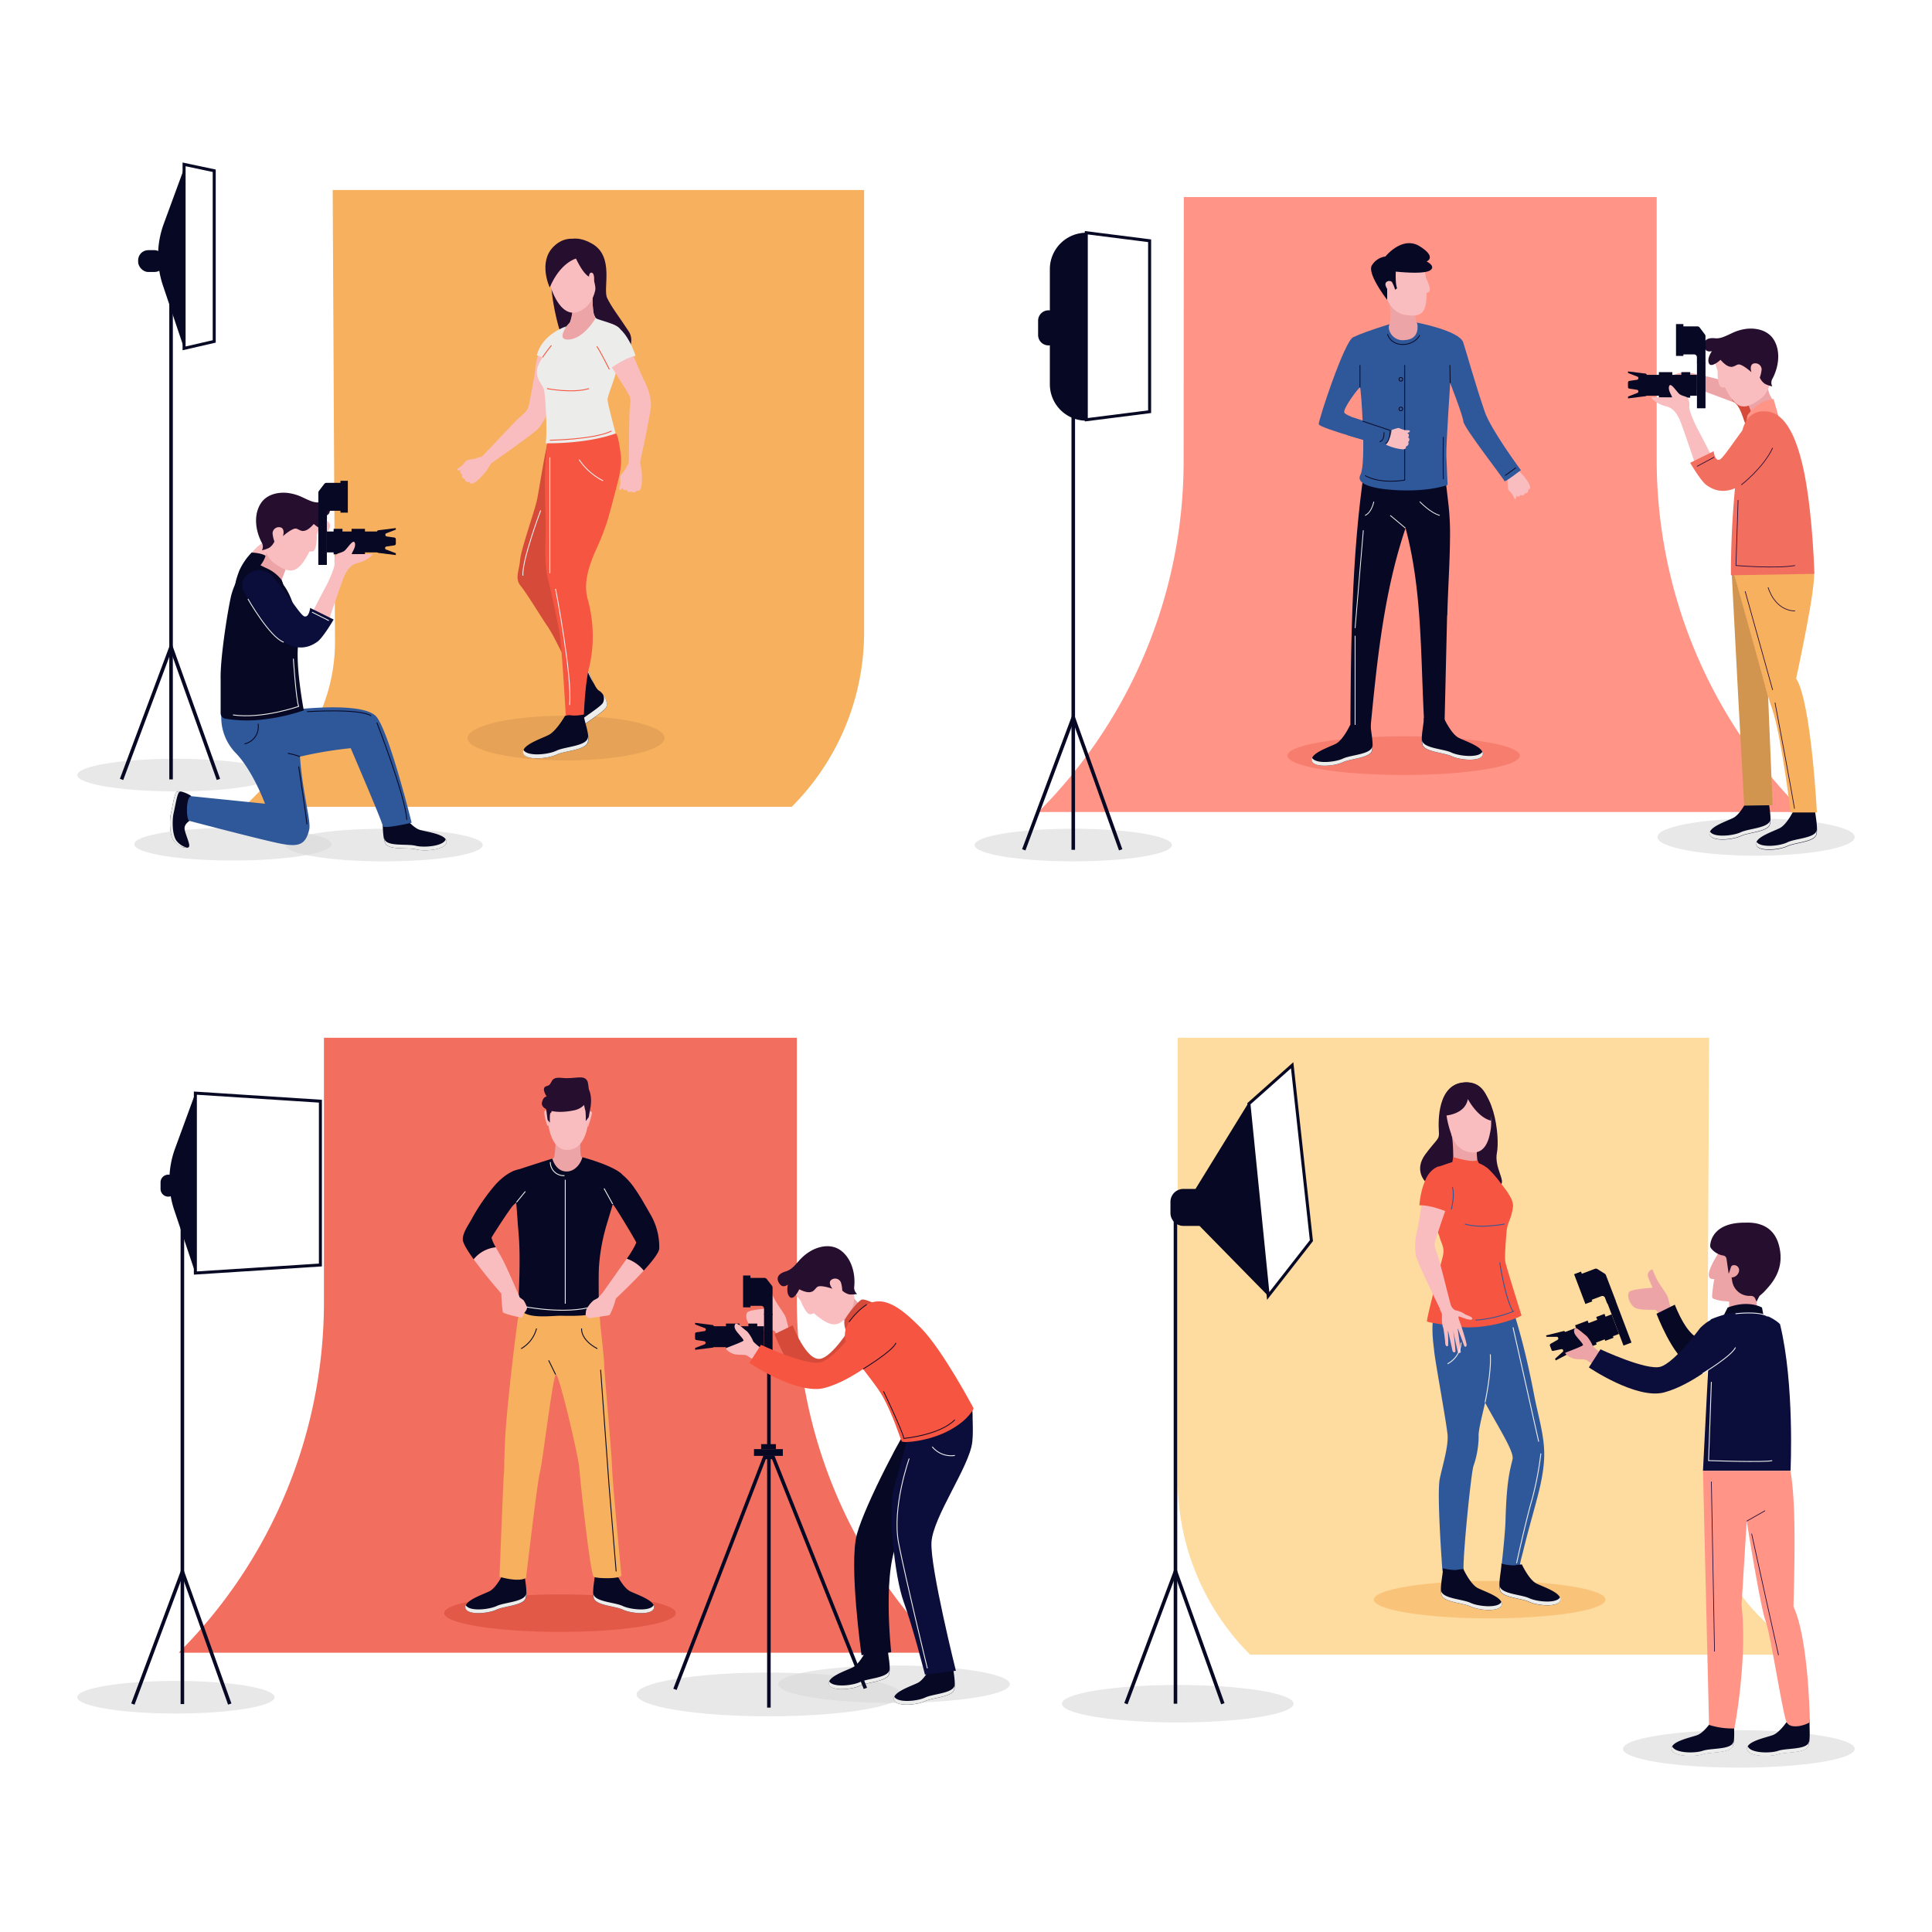 <svg xmlns="http://www.w3.org/2000/svg" viewBox="0 0 500 500"><defs><style>.a10ab36a-c37d-4d2e-a4df-def85736f8ad,.b94e2c86-4aa2-497a-89f7-39e9f68d5f39{fill:#fff;}.b0b2feef-1071-4b1c-a37f-6b66b7f2b0bc{fill:#d9d9d9;opacity:0.59;}.b2b10bb0-61d1-45a6-9ab6-45f33976a0f1,.f8970b52-3801-42ee-8cb7-6a8291ab820b{fill:#f7b05e;}.a031b544-cd55-442c-a90b-ac74a6cefad2{fill:#f9bdbf;}.b34e5df9-79d5-45c9-93bd-ed1d4df7fe67{fill:#070824;}.aec09d01-7726-44e4-af55-73fedb7fe685{fill:#eda4a6;}.b0707d7c-5173-4fc1-b293-5e32402c8b3a{fill:#260e2e;}.b607e912-391a-4c26-8140-fd666fe3aed6{fill:#ecedeb;}.f44db340-48dd-48cb-a92b-a5d3c25e9dce{fill:#2f589a;}.a29f8935-862c-4253-9888-f92d81868182,.a30c0f52-3baf-4907-aaea-3bad27b78947,.aeb718de-9e29-4036-9dbe-2c3dc8e1e531,.b173dbf8-df89-457c-8381-641ce2ccb925,.b7527aeb-b8ff-432b-b77f-e4f0ac1229af,.b958eeb8-dc6c-490d-a770-37670e32d072,.ea56f3dc-546e-473e-9bff-397cd2addf3d,.fc70d6cb-cd63-498b-a19f-e92350cb7933{fill:none;}.b173dbf8-df89-457c-8381-641ce2ccb925,.fc70d6cb-cd63-498b-a19f-e92350cb7933{stroke:#ecedeb;}.a10ab36a-c37d-4d2e-a4df-def85736f8ad,.a29f8935-862c-4253-9888-f92d81868182,.a30c0f52-3baf-4907-aaea-3bad27b78947,.aeb718de-9e29-4036-9dbe-2c3dc8e1e531,.b173dbf8-df89-457c-8381-641ce2ccb925,.b7527aeb-b8ff-432b-b77f-e4f0ac1229af,.b958eeb8-dc6c-490d-a770-37670e32d072,.ea56f3dc-546e-473e-9bff-397cd2addf3d,.fc70d6cb-cd63-498b-a19f-e92350cb7933{stroke-miterlimit:10;}.a29f8935-862c-4253-9888-f92d81868182,.a30c0f52-3baf-4907-aaea-3bad27b78947,.aeb718de-9e29-4036-9dbe-2c3dc8e1e531,.fc70d6cb-cd63-498b-a19f-e92350cb7933{stroke-width:0.23px;}.a10ab36a-c37d-4d2e-a4df-def85736f8ad,.aeb718de-9e29-4036-9dbe-2c3dc8e1e531,.b7527aeb-b8ff-432b-b77f-e4f0ac1229af,.b958eeb8-dc6c-490d-a770-37670e32d072{stroke:#070824;}.afe2e780-2b70-47d6-ad57-793292549aca{fill:#0b0d3b;}.b958eeb8-dc6c-490d-a770-37670e32d072{stroke-width:0.92px;}.a10ab36a-c37d-4d2e-a4df-def85736f8ad{stroke-width:0.78px;}.a842c3e3-bfff-4816-9925-b3f859f127fb{fill:#e6a357;}.f897fa92-4820-4739-a1c3-253cfca401d2,.fc6d2b31-f018-4a61-93c0-88c57c9258c1{fill:#d64a39;}.ada8d5ef-8b26-4cb8-aa3a-2692c4f993fe{fill:#f65541;}.a29f8935-862c-4253-9888-f92d81868182{stroke:#f65541;}.bd9d2f2b-8d47-4584-8ec4-5a07c76e3f28{fill:#ff9487;}.ed9180c2-5bad-4dcd-bbf6-5d0e74a5dbf1{fill:#d1954f;}.a51541b6-bf43-4f87-9d58-f7fe30d00ba7,.feffc652-7493-4ace-a785-c99023f18e26{fill:#f26e5e;}.ea56f3dc-546e-473e-9bff-397cd2addf3d{stroke:#240a37;stroke-width:0.18px;}.feffc652-7493-4ace-a785-c99023f18e26{opacity:0.6;}.b173dbf8-df89-457c-8381-641ce2ccb925,.b7527aeb-b8ff-432b-b77f-e4f0ac1229af{stroke-width:0.21px;}.f897fa92-4820-4739-a1c3-253cfca401d2{opacity:0.58;}.b94d8bd2-62ca-4d59-994d-cd5c100189e1{fill:#eea987;}.f42237e0-5ec8-4194-8b0b-68c199f8a440{fill:#fedb9e;}.f8970b52-3801-42ee-8cb7-6a8291ab820b{opacity:0.54;}.e0a5b884-c5f5-43cc-a146-83e1d6adebaf{fill:#eea886;}.f727dab6-69f3-4bbd-b3b1-5f3fa0e5bd18{fill:#2f4563;}.a30c0f52-3baf-4907-aaea-3bad27b78947{stroke:#2f589a;}</style></defs><g id="e82f9df2-c019-4a83-ab83-5416348ef6f4" data-name="BACKGROUND"><rect class="b94e2c86-4aa2-497a-89f7-39e9f68d5f39" width="500" height="500"/></g><g id="e5c6b67b-6376-48ee-9390-591c4c056169" data-name="OBJECTS"><path class="b0b2feef-1071-4b1c-a37f-6b66b7f2b0bc" d="M71.06,200.59c0,2.33-11.43,4.22-25.53,4.22S20,202.92,20,200.59s11.43-4.22,25.53-4.22S71.06,198.26,71.06,200.59Z"/><path class="b0b2feef-1071-4b1c-a37f-6b66b7f2b0bc" d="M85.8,218.48c0,2.33-11.42,4.22-25.52,4.22s-25.53-1.89-25.53-4.22,11.43-4.22,25.53-4.22S85.8,216.15,85.8,218.48Z"/><path class="b0b2feef-1071-4b1c-a37f-6b66b7f2b0bc" d="M124.94,218.7c0,2.33-11.43,4.22-25.53,4.22S73.88,221,73.88,218.7s11.43-4.22,25.53-4.22S124.94,216.37,124.94,218.7Z"/><path class="b2b10bb0-61d1-45a6-9ab6-45f33976a0f1" d="M86.1,49.18H223.63v114.4A63.93,63.93,0,0,1,204.9,208.8H63.18l9.93-9.94a46.39,46.39,0,0,0,13.59-33Z"/><path class="a031b544-cd55-442c-a90b-ac74a6cefad2" d="M80.55,139.79c-1.08-.06-1.08-2.4-1.74-2.16S68.34,146,68.34,146l-3.29-2.87a19,19,0,0,1,1.68-1.74A107.48,107.48,0,0,1,78.15,134a9.84,9.84,0,0,1,3.83-.36c.84.06,3.24,1,3.42,2.22s-1.26,2.39-1.26,2.39c-1.32.18-1-1.14-1.14-1.44s-1.13-.12-1.79.36S81.63,139.85,80.55,139.79Z"/><path class="b34e5df9-79d5-45c9-93bd-ed1d4df7fe67" d="M61.06,153c-.54-1-.06-2.93.9-5.39A16.15,16.15,0,0,1,65.13,143s5.45.18,3.83,2.45-.3,7.12-1.43,8.92S61.6,154,61.06,153Z"/><path class="aec09d01-7726-44e4-af55-73fedb7fe685" d="M74.75,145.19l-1.87,4.93-5.52-3.75s1.8-2.13,1.52-4.09C68.88,142.28,74,144,74.75,145.19Z"/><path class="a031b544-cd55-442c-a90b-ac74a6cefad2" d="M82,138.36v0c3.63-9.62-4.76-9.45-4.76-9.45-2.66-.42-8,.73-8.37,4s-2.2,9.87,2.33,13c3.81,2.65,5.94,2.76,8.89-3.2a1.75,1.75,0,0,0,.94-.07C82.06,142.34,82,138.36,82,138.36Z"/><path class="b0707d7c-5173-4fc1-b293-5e32402c8b3a" d="M67.72,140.39c-1.57-3-2.15-7-.3-10,1.45-2.37,4.35-3.1,7-2.82a12.29,12.29,0,0,1,3.84,1.12c1.34.61,2.81,1.48,4.35,1.32,2.9-.3,3.08,1.37,2.67,2.59s-1.85.75-1.85.75,1.37,1.84.78,3.16-3-.91-3-.91c-1.27,1.44-2.13,1.82-2.8,1.8l-.14.07v-.07c-.68-.06-1.15-.52-1.66-.6-1-.16-3.39,1.95-3.39,1.95l.08-.28c.11-.48.24-1.45-.43-1.88A1.63,1.63,0,0,0,70.54,138a8.35,8.35,0,0,0,.48,2.14,4,4,0,0,1-1.33,1.62,7.85,7.85,0,0,1-1.9.66A2.06,2.06,0,0,0,67.72,140.39Z"/><path class="b34e5df9-79d5-45c9-93bd-ed1d4df7fe67" d="M98.83,211.42a12.65,12.65,0,0,0,3.47-.2,17,17,0,0,1,1.79-.58s2.56,3.58,4.64,4.15,7,1.18,6.83,3.16-5.68,2.45-7.82,1.88-7.11.24-8-1.56S99.2,212.32,98.83,211.42Z"/><path class="b607e912-391a-4c26-8140-fd666fe3aed6" d="M99.57,217.33c.88,1.79,5.84,1,8,1.55s7.29.12,7.78-1.7a1.11,1.11,0,0,1,.22.77c-.18,2-5.68,2.45-7.82,1.88s-7.11.24-8-1.56a4,4,0,0,1-.34-1.36A4.09,4.09,0,0,0,99.57,217.33Z"/><path class="b34e5df9-79d5-45c9-93bd-ed1d4df7fe67" d="M49.76,211.77c-.1.48-2.34,1.21-1.95,3s1.51,3.89,1.07,4.42-2.33.15-3.74-1.41-1.24-5.86-.92-7.24c.43-1.89.82-4.56,1.36-5.44s3.2.34,3.93.92a7,7,0,0,0-.58,3.5C49.27,210.94,49.85,211.28,49.76,211.77Z"/><path class="b607e912-391a-4c26-8140-fd666fe3aed6" d="M45.84,217.79c-1.41-1.55-1.25-5.86-.93-7.24.44-1.89.83-4.56,1.36-5.44a.65.65,0,0,1,.46-.26c-.53-.08-1,0-1.15.26-.54.88-.93,3.55-1.36,5.44-.32,1.38-.49,5.69.92,7.24a4.21,4.21,0,0,0,3.37,1.6A5,5,0,0,1,45.84,217.79Z"/><path class="f44db340-48dd-48cb-a92b-a5d3c25e9dce" d="M57.31,184.43l6.86.38c4.06-.46,9.86-.91,9.86-.91s20.13-2.76,23.5,1.73,9,27.3,9,27.3-7.48,1.73-7.48.84-8.29-20.14-8.29-20.14a102.76,102.76,0,0,0-13.12,2.19c.62,9.4,2.9,16.61,2.39,18.84-.9,3.93-2.69,4.47-6.73,3.8s-24.22-6-24.22-6c-1-.09-1-6.49.47-6.4L68.59,208s-3.25-8.79-7.73-13.27A13.28,13.28,0,0,1,57.31,184.43Z"/><path class="b34e5df9-79d5-45c9-93bd-ed1d4df7fe67" d="M62.46,149.55A33.09,33.09,0,0,1,64.7,146a1.27,1.27,0,0,1,1.65-.31A27.51,27.51,0,0,0,69,147.06a10.11,10.11,0,0,1,3.9,3.06,14.08,14.08,0,0,1,.54,1.6s-4.53-2.15-6.58-2.42A14.69,14.69,0,0,0,62.46,149.55Z"/><path class="b34e5df9-79d5-45c9-93bd-ed1d4df7fe67" d="M68.11,186.2a34.72,34.72,0,0,1-9.8-.21,1.44,1.44,0,0,1-1.21-1.45c0-1.8,0-5.35,0-8.89-.13-5.72,2.11-19.37,2.83-21.89a17.77,17.77,0,0,1,1.66-4c3.28-3.89,8.27-1.85,11,.75,3,2.82,5.21,10.69,4.56,16.43s1.47,16.91,1.47,16.91A50.69,50.69,0,0,1,68.11,186.2Z"/><path class="fc70d6cb-cd63-498b-a19f-e92350cb7933" d="M75.92,170.48s.7,10.52,1.37,12.33c0,0-9.39,3.32-17,2.21"/><path class="aeb718de-9e29-4036-9dbe-2c3dc8e1e531" d="M66.79,187.31a4.54,4.54,0,0,1-3.51,5.21"/><path class="aeb718de-9e29-4036-9dbe-2c3dc8e1e531" d="M79.45,184.18s13.56-.9,16.6,1.07"/><path class="aeb718de-9e29-4036-9dbe-2c3dc8e1e531" d="M77.6,195.82a16.23,16.23,0,0,0-3.11-.86"/><path class="aeb718de-9e29-4036-9dbe-2c3dc8e1e531" d="M97.53,187s7.27,18.64,7.77,25.17"/><path class="aeb718de-9e29-4036-9dbe-2c3dc8e1e531" d="M77.29,198.35s1.93,12.62,2.16,15"/><path class="b34e5df9-79d5-45c9-93bd-ed1d4df7fe67" d="M83.92,135h-.81a.72.72,0,0,1-.72-.72v-6.78a.77.77,0,0,1,.14-.44l1.38-1.81a.72.72,0,0,1,.57-.29h3.86a.72.72,0,0,1,.72.72v5.78a.73.73,0,0,1-.72.73h-3a.72.72,0,0,0-.72.72v1.37A.73.73,0,0,1,83.92,135Z"/><path class="b34e5df9-79d5-45c9-93bd-ed1d4df7fe67" d="M98,137.22l4.43-.55v.4l-2.35.91a.43.43,0,0,0-.36.42.44.44,0,0,0,.36.43l2,.29a.44.44,0,0,1,.36.43v1.16h0a.43.43,0,0,1-.1.27.46.46,0,0,1-.26.15l-2,.3a.42.42,0,0,0,0,.84l2.35.91v.47L98,143.1a.43.43,0,0,1-.43-.43v-5A.42.42,0,0,1,98,137.22Z"/><rect class="b34e5df9-79d5-45c9-93bd-ed1d4df7fe67" x="82.39" y="134.32" width="2.21" height="11.89" transform="translate(166.98 280.52) rotate(180)"/><rect class="b34e5df9-79d5-45c9-93bd-ed1d4df7fe67" x="84.6" y="137.56" width="13.47" height="5.41" transform="translate(182.66 280.52) rotate(180)"/><rect class="b34e5df9-79d5-45c9-93bd-ed1d4df7fe67" x="86.34" y="136.86" width="2.29" height="6.6" transform="translate(174.97 280.32) rotate(180)"/><rect class="b34e5df9-79d5-45c9-93bd-ed1d4df7fe67" x="90.97" y="136.86" width="3.47" height="6.6" transform="translate(185.42 280.32) rotate(180)"/><rect class="b34e5df9-79d5-45c9-93bd-ed1d4df7fe67" x="88.1" y="124.42" width="1.91" height="8.24" transform="translate(178.12 257.09) rotate(180)"/><path class="a031b544-cd55-442c-a90b-ac74a6cefad2" d="M91.13,143.41c.46,0,4.35,0,5.1-.06s-1.4,1.85-3.52,2.32-3,2.18-3.56,3.32-3.88,11-3.88,11L81.09,158s2.39-4.67,3.17-6.09,2.38-4.95,2.33-6.06A3.48,3.48,0,0,1,87,143.6c.35-.48,1.18-.46,2-.95s2.4-3.34,2.83-2.15S90.66,143.43,91.13,143.41Z"/><path class="afe2e780-2b70-47d6-ad57-793292549aca" d="M72.14,165.36c-3.77-2.83-7.55-9.46-9.09-12.36a3.17,3.17,0,0,1,.06-3.18,4.55,4.55,0,0,1,6.45-1.48C72,149.9,77.42,159,78.7,159.49s1.57-2.16,1.57-2.16l6.08,3s-2.69,4.61-4.15,5.7C80.44,167.33,77,169,72.14,165.36Z"/><path class="fc70d6cb-cd63-498b-a19f-e92350cb7933" d="M64.16,155s5.62,9.88,9.26,11.2"/><line class="fc70d6cb-cd63-498b-a19f-e92350cb7933" x1="80.75" y1="158.42" x2="85.12" y2="160.62"/><path class="b34e5df9-79d5-45c9-93bd-ed1d4df7fe67" d="M47.64,43.6V90.16L42.15,73.83a24.05,24.05,0,0,1,.23-15.91Z"/><line class="b958eeb8-dc6c-490d-a770-37670e32d072" x1="44.27" y1="74.64" x2="44.27" y2="201.71"/><polyline class="b958eeb8-dc6c-490d-a770-37670e32d072" points="31.46 201.71 44.27 167.44 56.53 201.71"/><rect class="b34e5df9-79d5-45c9-93bd-ed1d4df7fe67" x="35.75" y="64.74" width="6.85" height="5.65" rx="2.61"/><polygon class="a10ab36a-c37d-4d2e-a4df-def85736f8ad" points="55.44 88.36 47.64 90.16 47.64 42.54 55.44 44.19 55.44 88.36"/><path class="a842c3e3-bfff-4816-9925-b3f859f127fb" d="M172,191c0,3.2-11.43,5.8-25.53,5.8S121,194.2,121,191s11.43-5.79,25.52-5.79S172,187.8,172,191Z"/><path class="b0707d7c-5173-4fc1-b293-5e32402c8b3a" d="M144.51,63.71s3-4,8.78-.61,2.68,11.57,3.83,14,3,4.69,5.61,8.69-3.22,10.76-7.91,9.73-8.54-4.71-10.31-11.18S141.18,67.53,144.51,63.71Z"/><path class="a031b544-cd55-442c-a90b-ac74a6cefad2" d="M144.45,88.07c-.51-.2-2.19-1.81-3.74.55a16.28,16.28,0,0,0-2.17,6.95c-.15,1.47-1.46,8.44-1.75,9.59s-1,1.68-2.48,3-9.41,10-10.07,10.48l2.22,1.74s11.8-8.2,13-9.62a16,16,0,0,0,2.83-5.89c.94-3,3.86-10.5,4-11.68S147.13,89.14,144.45,88.07Z"/><path class="a031b544-cd55-442c-a90b-ac74a6cefad2" d="M126.31,116.49s-1.24,1.64-1.76,1.73a12,12,0,0,0-1.67.5,11.21,11.21,0,0,0-2.24.51,15,15,0,0,1-1.29,1.48c-.37.23-1.17.61-1,.88s1,.1,1,.1-.33.22-.25.51c.16.57.56.61.56.61s-.2.42-.06.63a1,1,0,0,0,.68.51.81.81,0,0,0,.26.59,1,1,0,0,0,.88.18s.32.53.71.45a3,3,0,0,0,1-.49,14.38,14.38,0,0,0,3.39-3.82,10.09,10.09,0,0,1,2.44-3Z"/><path class="b34e5df9-79d5-45c9-93bd-ed1d4df7fe67" d="M152.27,173.55s1.7,4.69,2.76,5.2,2.67,3.19,1.73,4.51-6.4,4.56-6.83,5.48S148.18,175.63,152.27,173.55Z"/><path class="b607e912-391a-4c26-8140-fd666fe3aed6" d="M153.69,176.88c-.75-1.5-1.42-3.33-1.42-3.33a1.32,1.32,0,0,0-.2.12A17.18,17.18,0,0,0,153.69,176.88Z"/><path class="b607e912-391a-4c26-8140-fd666fe3aed6" d="M156,179.59a2.49,2.49,0,0,1,0,2.37c-.82,1.16-5.13,3.79-6.46,5,.12,1.24.28,2,.39,1.74.43-.92,5.9-4.16,6.83-5.48C157.45,182.3,156.78,180.63,156,179.59Z"/><path class="fc6d2b31-f018-4a61-93c0-88c57c9258c1" d="M141.7,114.69c-.82,3.15-2.23,12.31-2.7,14.56-.62,3-4.16,12.87-4.4,15.66s-1.44,4.81.15,6.72,5.79,8.88,7.07,10.63a44.42,44.42,0,0,1,2.19,3.93c.42.81.87,1.68,1.31,2.56,1.76,3.49,3.49,7,3.49,7l1.84-7.42s-1.6-44.47-5.91-53.68Z"/><path class="ada8d5ef-8b26-4cb8-aa3a-2692c4f993fe" d="M159.31,112.19l-17.61,2.5c-.26,0-.38,3.35-.41,3.66-.51,5.65-.16,11.31-.07,17,.08,4.86-.54,9.87.62,14.65.33,1.38.7,2.77,1,4.17.67,3.12,1.33,6.25,1.93,9.38s1.69,22.16,1.69,22.16a6.41,6.41,0,0,0,4.65-.78s.29-8.35,1.47-12.63a35.9,35.9,0,0,0-.39-16.89c-1.35-4.34.18-8.78,1.89-12.77a69.77,69.77,0,0,0,3-7.49c.86-2.87,1.61-5.78,2.36-8.68.7-2.7,1.49-5.56,1.27-8.42C160.62,117.43,160,112.09,159.31,112.19Z"/><path class="b34e5df9-79d5-45c9-93bd-ed1d4df7fe67" d="M151.11,184.9a11,11,0,0,1-3.1.26,3.32,3.32,0,0,0-1.8.13S144,189.18,142,190.2s-7.16,2.65-6.57,4.69,6.48,1.45,8.62.42,7.55-1.17,8.11-3.23S150.9,185.92,151.11,184.9Z"/><path class="b607e912-391a-4c26-8140-fd666fe3aed6" d="M152.11,191.05c-.56,2.06-6,2.2-8.11,3.23s-7.66,1.58-8.54-.25a1.28,1.28,0,0,0-.08.86c.59,2.05,6.48,1.45,8.62.42s7.55-1.17,8.11-3.23a4.57,4.57,0,0,0,.09-1.51A3.41,3.41,0,0,1,152.11,191.05Z"/><path class="b607e912-391a-4c26-8140-fd666fe3aed6" d="M159.31,112.19c-.27-1.27-2.21-8.19-2.08-8.91.3-1.66,1.85-5.2,2.24-7.24s2-9.62.91-11-5.63-2.19-6.17-2.72a4,4,0,0,1-.7-1.93,32.82,32.82,0,0,1-.16-4l-5.2,2.9c.37,1.59-.62,4.19-.62,4.19s-1.89,1.92-2.64,2.91-4.85,6-5.69,8.5c-.95,2.88,1.13,4.39,1.57,5.92s.9,11.67.44,13.91C146.91,114.78,154.11,114.07,159.31,112.19Z"/><path class="aec09d01-7726-44e4-af55-73fedb7fe685" d="M154.14,82.34s-3,5.28-6.9,5.53.23-4.42.23-4.42a9.36,9.36,0,0,0,.4-1.34,11,11,0,0,0,.21-1.2h0a7.58,7.58,0,0,0,0-1.65l5.31-3.78S153.11,81.16,154.14,82.34Z"/><path class="a031b544-cd55-442c-a90b-ac74a6cefad2" d="M148.87,80.87c-.92.14-3.52.33-5.88-5.29-2.88-6.87-.2-11.22,2.57-12.46s5.63-.73,7.82,2.73c0,0,1.64,2.71.86,8.24S149.85,80.72,148.87,80.87Z"/><path class="b0707d7c-5173-4fc1-b293-5e32402c8b3a" d="M149.06,66.92s-4.06,1-6.79,7.49c0,0-3.1-6.56,1-10.6,6.49-6.42,16.06,3.8,12.64,10.88-.18.37-1.63,1.72-1.62,1.88,0,0-.2-3.54-.75-4.27S151.67,72.37,149.06,66.92Z"/><path class="a031b544-cd55-442c-a90b-ac74a6cefad2" d="M152.48,71.16c.1-.54.6-.85,1-.36s.45,2.67-.29,3S152.28,72.27,152.48,71.16Z"/><path class="b607e912-391a-4c26-8140-fd666fe3aed6" d="M146.47,84.48s-6.2,2-7.53,7.45l2.4.89Z"/><path class="a031b544-cd55-442c-a90b-ac74a6cefad2" d="M156.77,84.4c-.51.2-2.84.16-2.37,2.95a16.25,16.25,0,0,0,3.13,6.58c.89,1.17,4.66,7.17,5.23,8.22s.39,1.93.2,3.87-.14,13.69-.27,14.53l2.81-.23s3.1-14,3-15.86a15.86,15.86,0,0,0-1.92-6.24c-1.38-2.88-4.31-10.32-5-11.31S159.46,83.37,156.77,84.4Z"/><path class="a031b544-cd55-442c-a90b-ac74a6cefad2" d="M162.77,117.58s.2,2-.12,2.46a11.15,11.15,0,0,0-.88,1.51c-.23.43-1.21,1.38-1.3,1.89a16.69,16.69,0,0,1,.06,2c-.12.42-.45,1.25-.13,1.32s.79-.6.79-.6-.08.38.17.54a.75.75,0,0,0,.83.07s.14.44.38.51a.94.94,0,0,0,.84-.1.85.85,0,0,0,.6.26.94.94,0,0,0,.76-.47s.6.17.83-.15a3.08,3.08,0,0,0,.37-1,14.62,14.62,0,0,0-.11-5.11,10.15,10.15,0,0,1-.21-3.82Z"/><path class="b607e912-391a-4c26-8140-fd666fe3aed6" d="M157.69,95.58s3.75-2.91,6.79-3.5c0,0-2.93-9.71-8.42-8.2C151.57,85.11,156.15,92.4,157.69,95.58Z"/><path class="a29f8935-862c-4253-9888-f92d81868182" d="M157.69,95.58s-2.49-5-3.24-5.93"/><path class="a29f8935-862c-4253-9888-f92d81868182" d="M140.42,92.48a34,34,0,0,1,2.29-3.08"/><path class="a29f8935-862c-4253-9888-f92d81868182" d="M141.56,100.56s6.53,1.32,10.88,0"/><path class="a29f8935-862c-4253-9888-f92d81868182" d="M142.3,113.93s11.33-.15,15.94-2.36"/><line class="fc70d6cb-cd63-498b-a19f-e92350cb7933" x1="142.3" y1="118.36" x2="142.3" y2="148.34"/><path class="fc70d6cb-cd63-498b-a19f-e92350cb7933" d="M143.78,152.39s4.39,22.58,3.63,30.06"/><path class="fc70d6cb-cd63-498b-a19f-e92350cb7933" d="M149.86,118.93a16.5,16.5,0,0,0,6.21,5.49"/><path class="fc70d6cb-cd63-498b-a19f-e92350cb7933" d="M139.93,132.09S135,145.18,135.33,149"/><path class="b0b2feef-1071-4b1c-a37f-6b66b7f2b0bc" d="M303.29,218.7c0,2.33-11.43,4.22-25.53,4.22s-25.53-1.89-25.53-4.22,11.43-4.22,25.53-4.22S303.29,216.37,303.29,218.7Z"/><ellipse class="b0b2feef-1071-4b1c-a37f-6b66b7f2b0bc" cx="454.47" cy="216.64" rx="25.53" ry="4.81"/><path class="bd9d2f2b-8d47-4584-8ec4-5a07c76e3f28" d="M306.37,51H428.75v68a128.41,128.41,0,0,0,37.6,90.77l.37.37h-198a128.36,128.36,0,0,0,37.6-90.77Z"/><path class="aec09d01-7726-44e4-af55-73fedb7fe685" d="M436,102.53c1-.41.25-2.62,1-2.6s12.61,4.55,12.61,4.55l2.19-3.78a17.57,17.57,0,0,0-2.15-1.1,105.74,105.74,0,0,0-13.19-3.28,9.89,9.89,0,0,0-3.74.89c-.77.33-2.73,2-2.51,3.2s2,1.86,2,1.86c1.3-.26.54-1.39.61-1.73s1-.48,1.82-.24S435,102.93,436,102.53Z"/><path class="fc6d2b31-f018-4a61-93c0-88c57c9258c1" d="M458.74,108.75c.18-1.14-.89-2.8-2.59-4.81a16.16,16.16,0,0,0-4.51-3.39s-5.09,1.92-2.83,3.55,2.58,6.65,4.23,8S458.56,109.88,458.74,108.75Z"/><path class="aec09d01-7726-44e4-af55-73fedb7fe685" d="M451.72,102.73l1.88,4.93,5.51-3.75s-1.8-2.14-1.51-4.09C457.6,99.82,452.51,101.53,451.72,102.73Z"/><path class="a031b544-cd55-442c-a90b-ac74a6cefad2" d="M444.51,95.9h0c-3.64-9.62,4.76-9.44,4.76-9.44,2.65-.42,8,.72,8.37,4s2.2,9.86-2.34,13c-3.81,2.65-5.94,2.75-8.88-3.2a1.77,1.77,0,0,1-.94-.08C444.41,99.88,444.51,95.9,444.51,95.9Z"/><path class="b0707d7c-5173-4fc1-b293-5e32402c8b3a" d="M458.76,97.92c1.56-3,2.14-7,.3-10-1.46-2.37-4.35-3.1-7-2.83a12,12,0,0,0-3.84,1.13c-1.35.61-2.82,1.48-4.35,1.32-2.9-.3-3.08,1.37-2.67,2.58s1.85.75,1.85.75-1.37,1.85-.78,3.17,3-.92,3-.92c1.27,1.44,2.13,1.82,2.8,1.81l.14.06,0-.06c.68-.06,1.16-.53,1.67-.61,1-.15,3.39,2,3.39,2a2.56,2.56,0,0,1-.08-.29c-.12-.48-.24-1.44.43-1.87a1.63,1.63,0,0,1,2.29,1.42,8.85,8.85,0,0,1-.48,2.14,3.91,3.91,0,0,0,1.33,1.62,7.85,7.85,0,0,0,1.9.66A2.08,2.08,0,0,1,458.76,97.92Z"/><path class="b34e5df9-79d5-45c9-93bd-ed1d4df7fe67" d="M469.74,209.08a12.79,12.79,0,0,1-3.45.45,18.23,18.23,0,0,0-1.87-.24s-1.84,4-3.78,5-6.68,2.46-6.12,4.37,6,1.35,8,.39,7-1.09,7.56-3S469.54,210,469.74,209.08Z"/><path class="b607e912-391a-4c26-8140-fd666fe3aed6" d="M470.11,215c-.53,1.93-5.55,2-7.56,3s-7.14,1.47-8-.23a1.16,1.16,0,0,0-.07.8c.55,1.9,6,1.35,8,.39s7-1.09,7.56-3a4.2,4.2,0,0,0,.08-1.4A2.66,2.66,0,0,1,470.11,215Z"/><path class="b34e5df9-79d5-45c9-93bd-ed1d4df7fe67" d="M457.71,206.43a12.79,12.79,0,0,1-3.45.45,18.23,18.23,0,0,0-1.87-.24s-1.84,4-3.78,5-6.68,2.46-6.12,4.37,6,1.35,8,.39,7-1.09,7.56-3S457.51,207.38,457.71,206.43Z"/><path class="b607e912-391a-4c26-8140-fd666fe3aed6" d="M458.08,212.38c-.53,1.92-5.55,2.05-7.56,3s-7.14,1.47-8-.23a1.16,1.16,0,0,0-.07.8c.55,1.91,6,1.35,8,.39s7-1.09,7.56-3a4.26,4.26,0,0,0,.08-1.41A3,3,0,0,1,458.08,212.38Z"/><path class="bd9d2f2b-8d47-4584-8ec4-5a07c76e3f28" d="M460.4,108.17,459,103.28a9.9,9.9,0,0,0-6.8,4.28l-.23,1.61S457.32,108.78,460.4,108.17Z"/><path class="b2b10bb0-61d1-45a6-9ab6-45f33976a0f1" d="M469.33,147.79s-16.09,1-21.3-2c0,0,8.4,31.48,10.65,37.85s4.74,26.63,4.74,26.63h6.79s-1.46-28.64-5.37-34.67C464.84,175.59,470.49,149.8,469.33,147.79Z"/><polygon class="ed9180c2-5bad-4dcd-bbf6-5d0e74a5dbf1" points="448.03 145.78 449.87 180.78 451.39 208.49 458.76 208.39 457.58 180.18 448.03 145.78"/><path class="a51541b6-bf43-4f87-9d58-f7fe30d00ba7" d="M469.56,148.51l-21.6.37a236,236,0,0,1,2.87-36.9c.34-2.1,1.73-6,6.48-5.49,4.31.44,7,5.5,8.8,12.31C469.05,129.75,469.56,148.51,469.56,148.51Z"/><path class="ea56f3dc-546e-473e-9bff-397cd2addf3d" d="M457.58,152s1.58,6,7,6.12"/><path class="b34e5df9-79d5-45c9-93bd-ed1d4df7fe67" d="M439.84,94.49h.81a.73.73,0,0,0,.73-.73V87a.78.78,0,0,0-.15-.44l-1.37-1.81a.73.73,0,0,0-.58-.29h-3.85a.73.73,0,0,0-.73.73V91a.73.73,0,0,0,.73.72h3a.73.73,0,0,1,.73.72v1.37A.73.73,0,0,0,439.84,94.49Z"/><path class="b34e5df9-79d5-45c9-93bd-ed1d4df7fe67" d="M425.77,96.67l-4.44-.55v.4l2.35.92a.43.43,0,0,1,0,.84l-2,.3a.43.43,0,0,0-.36.42v1.16h0a.48.48,0,0,0,.1.28.51.51,0,0,0,.26.14l2,.3a.43.43,0,0,1,0,.84l-2.35.92v.46l4.44-.55a.42.42,0,0,0,.42-.43v-5A.42.42,0,0,0,425.77,96.67Z"/><rect class="b34e5df9-79d5-45c9-93bd-ed1d4df7fe67" x="439.17" y="93.77" width="2.21" height="11.89"/><rect class="b34e5df9-79d5-45c9-93bd-ed1d4df7fe67" x="425.7" y="97.01" width="13.47" height="5.41"/><rect class="b34e5df9-79d5-45c9-93bd-ed1d4df7fe67" x="435.13" y="96.31" width="2.29" height="6.6"/><rect class="b34e5df9-79d5-45c9-93bd-ed1d4df7fe67" x="429.32" y="96.31" width="3.47" height="6.6"/><rect class="b34e5df9-79d5-45c9-93bd-ed1d4df7fe67" x="433.75" y="83.87" width="1.91" height="8.24"/><path class="a031b544-cd55-442c-a90b-ac74a6cefad2" d="M432.64,102.87c-.47,0-4.35-.06-5.1-.07s1.39,1.85,3.51,2.32,3,2.18,3.57,3.32,3.87,11,3.87,11l4.18-2s-2.39-4.66-3.16-6.09-2.38-4.94-2.33-6.06a3.47,3.47,0,0,0-.37-2.25c-.35-.48-1.18-.46-2-.94s-2.41-3.35-2.84-2.16S433.1,102.89,432.64,102.87Z"/><path class="a51541b6-bf43-4f87-9d58-f7fe30d00ba7" d="M451.62,124.81c3.77-2.83,7.55-9.45,9.09-12.36a3.17,3.17,0,0,0-.06-3.18,4.55,4.55,0,0,0-6.45-1.48c-2.44,1.56-7.86,10.65-9.14,11.15s-1.57-2.16-1.57-2.16l-6.08,3s2.7,4.61,4.15,5.7C443.33,126.79,446.72,128.49,451.62,124.81Z"/><path class="ea56f3dc-546e-473e-9bff-397cd2addf3d" d="M459.37,181.84c1.3,6.88,4.25,22.61,5.05,27.45"/><line class="ea56f3dc-546e-473e-9bff-397cd2addf3d" x1="451.64" y1="153.01" x2="458.76" y2="178.57"/><path class="ea56f3dc-546e-473e-9bff-397cd2addf3d" d="M450.64,125.49s5.77-4.44,8.12-9.58"/><path class="ea56f3dc-546e-473e-9bff-397cd2addf3d" d="M449.82,129.4l-.56,16.95s10.42.88,15.3,0"/><line class="ea56f3dc-546e-473e-9bff-397cd2addf3d" x1="439.17" y1="120.7" x2="443.61" y2="118.32"/><line class="b958eeb8-dc6c-490d-a770-37670e32d072" x1="277.76" y1="92.86" x2="277.76" y2="219.93"/><polyline class="b958eeb8-dc6c-490d-a770-37670e32d072" points="264.95 219.93 277.76 185.66 290.03 219.93"/><path class="b34e5df9-79d5-45c9-93bd-ed1d4df7fe67" d="M281.13,108.87h0a9.43,9.43,0,0,1-9.43-9.43V69.65a9.43,9.43,0,0,1,9.43-9.42h0Z"/><polygon class="a10ab36a-c37d-4d2e-a4df-def85736f8ad" points="297.52 106.55 281.13 108.63 281.13 60.23 297.52 62.31 297.52 106.55"/><path class="b34e5df9-79d5-45c9-93bd-ed1d4df7fe67" d="M271.36,89.39h0a2.69,2.69,0,0,1-2.7-2.69V83a2.69,2.69,0,0,1,2.7-2.69h0A2.69,2.69,0,0,1,274.05,83V86.7A2.69,2.69,0,0,1,271.36,89.39Z"/><path class="feffc652-7493-4ace-a785-c99023f18e26" d="M393.34,195.56c0,2.75-13.46,5-30.08,5s-30.07-2.23-30.07-5,13.46-5,30.07-5S393.34,192.82,393.34,195.56Z"/><path class="a031b544-cd55-442c-a90b-ac74a6cefad2" d="M388.6,121.12s1.34,1.37,1.34,1.86a11.77,11.77,0,0,0,.24,1.61,10.09,10.09,0,0,0,.16,2.13,15.77,15.77,0,0,1,1.19,1.39c.15.38.4,1.17.67,1s.23-.9.23-.9.16.34.44.3c.55-.06.64-.43.64-.43s.36.24.57.15a.92.92,0,0,0,.56-.56.82.82,0,0,0,.58-.16.89.89,0,0,0,.29-.79s.53-.23.51-.59a2.6,2.6,0,0,0-.32-.94,13.36,13.36,0,0,0-3.06-3.66,9.35,9.35,0,0,1-2.38-2.66Z"/><path class="b34e5df9-79d5-45c9-93bd-ed1d4df7fe67" d="M374.51,159.29l-.63,26.54-.05,1.86a1.29,1.29,0,0,1-.23.88,1.2,1.2,0,0,1-.76.32,10.68,10.68,0,0,1-3,.07,1.43,1.43,0,0,1-.94-.37,1.54,1.54,0,0,1-.29-1c-1-17.06-.43-34.42-4.85-50.93-5.68,16.84-7.43,34.71-9.14,52.39a7.15,7.15,0,0,1-5.15.13c.15-22.5.31-45.09,3.57-67.36a1.68,1.68,0,0,1,.32-.93,1.77,1.77,0,0,1,.88-.45c6.25-1.72,12.88-1,19.3-.1.18,0,1.14,8.77,1.25,9.58a67.66,67.66,0,0,1,.47,9.33c-.05,6.66-.54,13.3-.7,20Z"/><path class="f44db340-48dd-48cb-a92b-a5d3c25e9dce" d="M366.63,83.47s11.06,2.1,12.05,5.14,2.92,10.18,5.57,17.94c1.59,4.65,9.35,15.13,9.35,15.13s-4.24,3.27-4.25,2.84-10.46-13.75-10.62-15.4-3.42-10-3.42-10-1.1,16.27-1,18.78.33,7.59.33,7.59-4.05,1.65-12,1.41c0,0-12.62-.16-10.55-4.05,1.57-2.94.14-22.47-.11-22.58s-4.52,5.48-4.07,6.53,11.91,4.61,11.91,4.61.36,1.21-1.35,4c0,0-17.09-4.6-17.18-5.63s6.6-21.4,8.91-22.51c3.32-1.6,12-4.18,12-4.18Z"/><path class="aec09d01-7726-44e4-af55-73fedb7fe685" d="M363.62,88a3.63,3.63,0,0,1-4.22-3.37,12.94,12.94,0,0,0,.16-6.15c-.72-3.53,6.81,1.13,6.81,1.13a10,10,0,0,0-.08,2,7.12,7.12,0,0,0,.12,1h0a5.07,5.07,0,0,0,.37,1.16S367.67,87.76,363.62,88Z"/><path class="a031b544-cd55-442c-a90b-ac74a6cefad2" d="M369,71.85v0c-.86-8.52-7.05-5.28-7.05-5.28-2.13.67-5.66,3.49-4.74,6.11s2,8.16,6.56,8.83c3.82.56,5.44-.15,5.43-5.67a1.52,1.52,0,0,0,.68-.41C370.54,74.78,369,71.85,369,71.85Z"/><path class="b34e5df9-79d5-45c9-93bd-ed1d4df7fe67" d="M358.55,66.38s4.36-5.47,8.89-2.63,1.76,3.91,1.76,3.91,2.6,1.28.84,2.35-8.81.28-8.81.28-.17,3.13.34,4.31l-.91.67L359,73.84l0,3.76s-5.3-6.81-3.95-8.94A4.85,4.85,0,0,1,358.55,66.38Z"/><path class="a031b544-cd55-442c-a90b-ac74a6cefad2" d="M360.31,73.11c-.4-.74-2.05-.43-1.72.79s2,2.94,2.46,2.51S360.86,74.14,360.31,73.11Z"/><line class="b7527aeb-b8ff-432b-b77f-e4f0ac1229af" x1="351.96" y1="100.24" x2="351.96" y2="94.48"/><line class="b7527aeb-b8ff-432b-b77f-e4f0ac1229af" x1="375.31" y1="99.09" x2="375.23" y2="94.48"/><line class="b7527aeb-b8ff-432b-b77f-e4f0ac1229af" x1="392.31" y1="121.04" x2="389.53" y2="123.07"/><path class="b7527aeb-b8ff-432b-b77f-e4f0ac1229af" d="M363.54,94.48v29.77s-6.12,1.17-10.28-1.18"/><path class="b7527aeb-b8ff-432b-b77f-e4f0ac1229af" d="M373.53,113.09s-.11,6.89,0,10.94"/><path class="b7527aeb-b8ff-432b-b77f-e4f0ac1229af" d="M359.09,86.44c1.13,3.8,6.73,3.37,8.35.29"/><circle class="b7527aeb-b8ff-432b-b77f-e4f0ac1229af" cx="362.54" cy="98.16" r="0.48"/><circle class="b7527aeb-b8ff-432b-b77f-e4f0ac1229af" cx="362.54" cy="105.84" r="0.48"/><path class="b7527aeb-b8ff-432b-b77f-e4f0ac1229af" d="M363,113.52a.47.47,0,0,1-.48.48.48.48,0,0,1-.48-.48.49.49,0,0,1,.48-.48A.48.48,0,0,1,363,113.52Z"/><line class="b173dbf8-df89-457c-8381-641ce2ccb925" x1="363.72" y1="136.67" x2="359.8" y2="133.39"/><path class="b173dbf8-df89-457c-8381-641ce2ccb925" d="M367.44,129.83s2.66,2.86,5.17,3.56"/><path class="b173dbf8-df89-457c-8381-641ce2ccb925" d="M355.54,129.83s-.52,2.84-2.28,3.56"/><line class="b173dbf8-df89-457c-8381-641ce2ccb925" x1="352.83" y1="137.23" x2="350.7" y2="162.55"/><line class="b173dbf8-df89-457c-8381-641ce2ccb925" x1="350.7" y1="164.54" x2="350.7" y2="187.59"/><path class="b34e5df9-79d5-45c9-93bd-ed1d4df7fe67" d="M354.75,187.37a12.88,12.88,0,0,1-3.46.45,16.61,16.61,0,0,0-1.86-.23s-1.85,4-3.79,4.94S339,195,339.52,196.9s6,1.35,8,.39,7-1.09,7.55-3S354.54,188.33,354.75,187.37Z"/><path class="b607e912-391a-4c26-8140-fd666fe3aed6" d="M355.11,193.32c-.52,1.92-5.55,2.05-7.55,3s-7.15,1.48-8-.23a1.16,1.16,0,0,0-.07.8c.55,1.91,6,1.35,8,.39s7-1.09,7.55-3a4,4,0,0,0,.08-1.41A2.11,2.11,0,0,1,355.11,193.32Z"/><path class="b34e5df9-79d5-45c9-93bd-ed1d4df7fe67" d="M368.45,185.81a12.86,12.86,0,0,0,3.45.45,18.23,18.23,0,0,1,1.87-.24s1.85,4,3.79,4.95,6.67,2.46,6.12,4.37-6,1.35-8,.39-7-1.09-7.56-3S368.65,186.76,368.45,185.81Z"/><path class="b607e912-391a-4c26-8140-fd666fe3aed6" d="M368.08,191.76c.53,1.92,5.56,2.05,7.56,3s7.14,1.47,8-.23a1.11,1.11,0,0,1,.08.8c-.55,1.91-6,1.35-8,.39s-7-1.09-7.56-3a4.26,4.26,0,0,1-.08-1.41A3,3,0,0,0,368.08,191.76Z"/><path class="a031b544-cd55-442c-a90b-ac74a6cefad2" d="M356.13,111.18s1.77.74,2.23.57a11.62,11.62,0,0,1,1.58-.37,11.48,11.48,0,0,1,2-.64,13.18,13.18,0,0,0,1.73.6c.41,0,1.24-.06,1.21.24s-.75.55-.75.55.37,0,.44.3a.68.68,0,0,1-.17.75s.35.25.34.48a.91.91,0,0,1-.31.73.81.81,0,0,1,.07.6.89.89,0,0,1-.63.55s0,.58-.37.69a2.43,2.43,0,0,1-1,0,13.4,13.4,0,0,1-4.52-1.49,9.28,9.28,0,0,0-3.35-1.24Z"/><path class="f44db340-48dd-48cb-a92b-a5d3c25e9dce" d="M350.27,108.07l-1.55,4.56s8.39,2.51,9.73,2.78a7.83,7.83,0,0,0,1.71-4.15Z"/><path class="b7527aeb-b8ff-432b-b77f-e4f0ac1229af" d="M352.64,109l7.16,2.4s-.11,3-1.25,3.37"/><path class="b7527aeb-b8ff-432b-b77f-e4f0ac1229af" d="M358.17,111.86s.21,2.13-1.12,2.46"/><ellipse class="b0b2feef-1071-4b1c-a37f-6b66b7f2b0bc" cx="45.53" cy="439.24" rx="25.53" ry="4.22"/><ellipse class="b0b2feef-1071-4b1c-a37f-6b66b7f2b0bc" cx="198.99" cy="438.52" rx="34.25" ry="5.66"/><ellipse class="b0b2feef-1071-4b1c-a37f-6b66b7f2b0bc" cx="231.38" cy="435.87" rx="29.97" ry="4.85"/><path class="a51541b6-bf43-4f87-9d58-f7fe30d00ba7" d="M83.84,268.58H206.22v68a128.37,128.37,0,0,0,37.6,90.77l.37.37H46.24A128.35,128.35,0,0,0,83.84,337Z"/><path class="aec09d01-7726-44e4-af55-73fedb7fe685" d="M216.42,340.06l2.46,2.08,4.82-3.81s-2.48-1.29-3-3.2C220.73,335.13,216.69,338.65,216.42,340.06Z"/><path class="a031b544-cd55-442c-a90b-ac74a6cefad2" d="M207.15,336.5v0c-7-7.51.8-10.55.8-10.55,2.29-1.4,7.63-2.38,9.27.53s5.8,8.27,2.82,12.91c-2.51,3.91-4.44,4.82-9.43.45a1.92,1.92,0,0,1-.91.29C208.57,340.22,207.15,336.5,207.15,336.5Z"/><path class="b34e5df9-79d5-45c9-93bd-ed1d4df7fe67" d="M246.61,430.37a12.88,12.88,0,0,1-3.46.45,17.87,17.87,0,0,0-1.86-.24s-1.85,4-3.79,4.95-6.67,2.46-6.12,4.37,6,1.35,8,.39,7-1.09,7.56-3S246.41,431.32,246.61,430.37Z"/><path class="b607e912-391a-4c26-8140-fd666fe3aed6" d="M247,436.32c-.53,1.92-5.56,2.05-7.56,3s-7.14,1.47-8-.23a1.11,1.11,0,0,0-.08.8c.55,1.91,6,1.35,8,.39s7-1.09,7.56-3a4.26,4.26,0,0,0,.08-1.41A3,3,0,0,1,247,436.32Z"/><path class="b34e5df9-79d5-45c9-93bd-ed1d4df7fe67" d="M229.77,426.37a12.86,12.86,0,0,1-3.45.45,15.44,15.44,0,0,0-1.87-.24s-1.85,4-3.78,4.94-6.68,2.47-6.13,4.37,6,1.35,8,.39,7-1.08,7.56-3S229.57,427.32,229.77,426.37Z"/><path class="b607e912-391a-4c26-8140-fd666fe3aed6" d="M230.14,432.31c-.53,1.93-5.56,2.05-7.56,3s-7.14,1.48-8-.23a1.17,1.17,0,0,0-.08.8c.55,1.91,6,1.35,8,.39s7-1.08,7.56-3a4.24,4.24,0,0,0,.08-1.41A3,3,0,0,1,230.14,432.31Z"/><path class="b34e5df9-79d5-45c9-93bd-ed1d4df7fe67" d="M250.32,375.43c2.11-5.11,1.21-11.72,1.21-11.72s-13.83,2.7-15.34,3.9-12.32,21.65-14.43,29.47,1.2,31.27,1.2,31.27,6.78-.49,7.68-.79c0,0-2.5-22.35,2.25-29.58C238.33,389.69,248.22,380.54,250.32,375.43Z"/><path class="afe2e780-2b70-47d6-ad57-793292549aca" d="M251.63,373.13c.6-6.32-.9-9-.9-9l-14.44,2.4s-3,12-4.81,18,0,23.45,2.41,30.07,5.49,18.79,5.49,18.79l8-1s-6.62-26.53-6.32-33.15S251,379.44,251.63,373.13Z"/><path class="a031b544-cd55-442c-a90b-ac74a6cefad2" d="M194.53,343.5c1.31,1.17,5.48.57,5.85.9a10.43,10.43,0,0,1,1,1.35l2.82-1.47s-.58-2.58-.88-3.41-2-3.05-2.81-4.54-1-2.48-1.18-2.49a1.54,1.54,0,0,0-1.06,1.93c.44,1.25,1.21,2.75,1.12,2.79s-5.43.32-6,1.1S193.22,342.34,194.53,343.5Z"/><path class="fc6d2b31-f018-4a61-93c0-88c57c9258c1" d="M225.73,351.33l-5.58-7.86s-4.67,7.61-7.84,8.18c-3.68.65-7.15-8.67-7.15-8.67l-4.71,2.29s4.23,11.09,8.51,13.09S225.73,351.33,225.73,351.33Z"/><path class="fc6d2b31-f018-4a61-93c0-88c57c9258c1" d="M223.12,336.31c-.92.14-3.73,3.81-4.41,5.08s.49,3.61.49,3.61l7.33-7.54S224,336.18,223.12,336.31Z"/><path class="ada8d5ef-8b26-4cb8-aa3a-2692c4f993fe" d="M233.35,373c.3.57,7.13,0,12.34-2.82s6.28-5.7,6.28-5.7-8-15.12-13.65-20.82-10.26-9.08-15.32-5.2c0,0-4.84,3.76-4.32,7.71s7.14,10.6,9.74,15.19S233.05,372.43,233.35,373Z"/><path class="b0707d7c-5173-4fc1-b293-5e32402c8b3a" d="M221.08,332.93c.32-3.33-.69-7.29-3.54-9.35-2.25-1.63-5.2-1.2-7.52.06a12,12,0,0,0-3.12,2.5c-1,1.08-2,2.45-3.51,2.89-2.79.83-2.33,2.43-1.48,3.41s2,0,2,0-.56,2.23.5,3.23,2.44-2,2.44-2c1.72.85,2.66.87,3.27.6h.15l0-.06c.6-.31.86-.92,1.31-1.19.89-.54,3.87.51,3.87.51l-.18-.23c-.29-.4-.77-1.25-.32-1.9a1.63,1.63,0,0,1,2.66.44,8.32,8.32,0,0,1,.37,2.16,4,4,0,0,0,1.85,1,8.35,8.35,0,0,0,2-.12A2.09,2.09,0,0,1,221.08,332.93Z"/><path class="fc70d6cb-cd63-498b-a19f-e92350cb7933" d="M241.26,374.42a6.33,6.33,0,0,0,5.86,2.25"/><path class="fc70d6cb-cd63-498b-a19f-e92350cb7933" d="M235.3,377.46s-4.55,12.69-2.72,22S240,431.77,240,431.77"/><path class="b7527aeb-b8ff-432b-b77f-e4f0ac1229af" d="M219.73,342.14a18.34,18.34,0,0,1,4.59-4.55"/><path class="b7527aeb-b8ff-432b-b77f-e4f0ac1229af" d="M228.65,360.06s4.89,10.15,5.27,12.2c0,0,9.28-.83,13.2-4.83"/><polyline class="b958eeb8-dc6c-490d-a770-37670e32d072" points="174.68 437.2 197.88 377.17 200.11 377.17 223.96 436.94"/><line class="b958eeb8-dc6c-490d-a770-37670e32d072" x1="198.99" y1="377.17" x2="198.99" y2="441.93"/><rect class="b34e5df9-79d5-45c9-93bd-ed1d4df7fe67" x="195.13" y="375.03" width="7.47" height="1.75"/><line class="b958eeb8-dc6c-490d-a770-37670e32d072" x1="198.99" y1="375.03" x2="198.99" y2="351.33"/><rect class="b34e5df9-79d5-45c9-93bd-ed1d4df7fe67" x="196.98" y="373.74" width="3.83" height="1.29"/><path class="b34e5df9-79d5-45c9-93bd-ed1d4df7fe67" d="M198.4,340.71h.81a.73.73,0,0,0,.73-.72V333.2a.75.75,0,0,0-.15-.43L198.42,331a.74.74,0,0,0-.58-.28H194a.73.73,0,0,0-.73.72v5.78a.73.73,0,0,0,.73.73h3a.73.73,0,0,1,.73.72V340A.72.72,0,0,0,198.4,340.71Z"/><path class="b34e5df9-79d5-45c9-93bd-ed1d4df7fe67" d="M184.33,342.9l-4.44-.55v.4l2.35.91a.42.42,0,0,1,0,.84l-2,.3a.43.43,0,0,0-.36.42v1.16h0a.43.43,0,0,0,.1.28.4.4,0,0,0,.26.14l2,.3a.43.43,0,0,1,0,.85l-2.35.91v.47l4.44-.55a.42.42,0,0,0,.42-.43v-5A.42.42,0,0,0,184.33,342.9Z"/><rect class="b34e5df9-79d5-45c9-93bd-ed1d4df7fe67" x="197.73" y="339.99" width="2.21" height="11.89"/><rect class="b34e5df9-79d5-45c9-93bd-ed1d4df7fe67" x="184.25" y="343.23" width="13.47" height="5.41"/><rect class="b34e5df9-79d5-45c9-93bd-ed1d4df7fe67" x="193.69" y="342.54" width="2.29" height="6.6"/><rect class="b34e5df9-79d5-45c9-93bd-ed1d4df7fe67" x="187.88" y="342.54" width="3.47" height="6.6"/><rect class="b34e5df9-79d5-45c9-93bd-ed1d4df7fe67" x="192.31" y="330.1" width="1.91" height="8.24"/><path class="a031b544-cd55-442c-a90b-ac74a6cefad2" d="M187.86,348.91c-.3.16,1.23,1.41,2.39,1.6s2.56,0,3.12.35,1.78,1.16,1.78,1.16l1.76-3.16a13.37,13.37,0,0,1-1.94-1.65,9.68,9.68,0,0,0-1.59-2.61c-.62-.43-2.45-2.14-2.86-2.06s-.69.9,0,1.86,2,2.24,1.9,2.54S188.16,348.75,187.86,348.91Z"/><path class="ada8d5ef-8b26-4cb8-aa3a-2692c4f993fe" d="M229.64,349.76c3.81-2.5,3.59-5.86.67-8.82-3.19-3.24-7.6,1.6-7.6,1.6s-6.58,8.92-10.23,10-15.54-4.5-15.54-4.5l-3,4.68s12.37,8.39,19.5,6.47S227.58,351.11,229.64,349.76Z"/><path class="b7527aeb-b8ff-432b-b77f-e4f0ac1229af" d="M223.36,354.3s7.55-4.54,8.52-6.75"/><polygon class="a10ab36a-c37d-4d2e-a4df-def85736f8ad" points="82.92 327.38 50.56 329.46 50.56 282.9 82.92 284.99 82.92 327.38"/><path class="b34e5df9-79d5-45c9-93bd-ed1d4df7fe67" d="M50.56,282.9v46.56l-5.48-16.33a24.05,24.05,0,0,1,.23-15.91Z"/><line class="b958eeb8-dc6c-490d-a770-37670e32d072" x1="47.2" y1="313.94" x2="47.2" y2="441.01"/><polyline class="b958eeb8-dc6c-490d-a770-37670e32d072" points="34.39 441.01 47.2 406.74 59.46 441.01"/><path class="b34e5df9-79d5-45c9-93bd-ed1d4df7fe67" d="M43.55,309.69h0a2,2,0,0,1-2-2V306a2,2,0,0,1,2-2h0a2,2,0,0,1,2,2v1.68A2,2,0,0,1,43.55,309.69Z"/><ellipse class="f897fa92-4820-4739-a1c3-253cfca401d2" cx="144.93" cy="417.48" rx="29.98" ry="4.85"/><path class="b34e5df9-79d5-45c9-93bd-ed1d4df7fe67" d="M154,406.69a12.86,12.86,0,0,0,3.45.45,15.44,15.44,0,0,1,1.87-.24s1.85,4,3.79,4.94,6.67,2.47,6.12,4.37-6,1.35-8,.39-7-1.08-7.56-3S154.17,407.64,154,406.69Z"/><path class="b607e912-391a-4c26-8140-fd666fe3aed6" d="M153.6,412.63c.53,1.93,5.56,2.05,7.56,3s7.14,1.48,8-.23a1.11,1.11,0,0,1,.08.8c-.55,1.91-6,1.35-8,.39s-7-1.08-7.56-3a4.24,4.24,0,0,1-.08-1.41A3,3,0,0,0,153.6,412.63Z"/><path class="b34e5df9-79d5-45c9-93bd-ed1d4df7fe67" d="M135.74,406.69a12.86,12.86,0,0,1-3.45.45,15.44,15.44,0,0,0-1.87-.24s-1.85,4-3.79,4.94-6.67,2.47-6.12,4.37,6,1.35,8,.39,7-1.08,7.56-3S135.54,407.64,135.74,406.69Z"/><path class="b607e912-391a-4c26-8140-fd666fe3aed6" d="M136.11,412.63c-.53,1.93-5.56,2.05-7.56,3s-7.14,1.48-8-.23a1.11,1.11,0,0,0-.08.8c.55,1.91,6,1.35,8,.39s7-1.08,7.56-3a4.24,4.24,0,0,0,.08-1.41A3,3,0,0,1,136.11,412.63Z"/><path class="b2b10bb0-61d1-45a6-9ab6-45f33976a0f1" d="M156.35,353c.06-.6-.58-6.4-1-10.36v-.13c-.12-1-.21-3.67-.28-4.3l-20.2-.19c-.08.56-.92,3.41-1,4.4,0,.24-.07.49-.1.75-1,7.31-2.49,20.79-2.91,27-.47,6.92-.29,10.05-.46,11.2-.12.79-1.13,26.7-1.13,26.7s4.84,1.5,6.87.3c0,0,2.94-25.24,3.59-27.37s3.35-25.21,4.16-25.3,5.82,21.25,6,24,2.86,27.92,3.79,28.39,6.85.57,7.13-.35c0,0-2.42-25.35-2.42-28.13S156.26,354,156.35,353Z"/><path class="a031b544-cd55-442c-a90b-ac74a6cefad2" d="M122.58,325.89c2.94,4.09,7.15,8.87,7.15,8.87l4.07-.62s-2.82-6.68-4.2-9.07c-.38-.66-.86-1.49-1.28-2.28A8.48,8.48,0,0,0,122.58,325.89Z"/><path class="b34e5df9-79d5-45c9-93bd-ed1d4df7fe67" d="M128.1,306.72a51.46,51.46,0,0,0-6.08,8.85c-.8,1.44-2.26,3.45-2.25,5.17,0,1,1.23,2.95,2.81,5.15a8.48,8.48,0,0,1,5.74-3.1,9.53,9.53,0,0,1-1.12-2.47c.1-.32,5-7.91,5.72-8.5a17.57,17.57,0,0,0,3.42-3.84,10,10,0,0,0,1.3-4.29C133.7,300.06,128.1,306.72,128.1,306.72Z"/><path class="a031b544-cd55-442c-a90b-ac74a6cefad2" d="M162.22,325.75c-1.66,2.29-6.23,8.78-6.23,8.78l3.46,1.46s3.94-3.66,7.15-7.17A9.68,9.68,0,0,0,162.22,325.75Z"/><path class="b34e5df9-79d5-45c9-93bd-ed1d4df7fe67" d="M168.46,314.51c-.42-.72-1.07-1.9-1.63-2.82a50.11,50.11,0,0,0-3-4.73s-5-7.14-9.22-3.89a9.94,9.94,0,0,0,.9,4.39,17.36,17.36,0,0,0,3.06,4.14c.67.65,6,9.57,6.07,9.9s-1.23,2.58-2.34,4.15l-.07.1a9.68,9.68,0,0,1,4.38,3.07c2.12-2.33,3.93-4.6,4-5.69A16.63,16.63,0,0,0,168.46,314.51Z"/><path class="b94d8bd2-62ca-4d59-994d-cd5c100189e1" d="M150.36,299.33s1.17.26-3.8,4.92c0,0-3.45-3.83-3.33-4.47S150.36,299.33,150.36,299.33Z"/><path class="b34e5df9-79d5-45c9-93bd-ed1d4df7fe67" d="M160.94,303.87,157,316.94c-.12.41-.27.91-.43,1.53A49.65,49.65,0,0,0,155,328c-.14,2.59,0,10.84,0,10.85,0,2.06-8.79,1.66-10,1.66-2.84,0-11.07,1.31-10.84-3.45.71-14.84,0-17.47-.2-21,0,0-.44-7.21-1.27-12.87,2.41-.9,12-3.89,12-3.89l5.58.06S158.37,301.44,160.94,303.87Z"/><path class="aec09d01-7726-44e4-af55-73fedb7fe685" d="M150.34,299.29a20.15,20.15,0,0,1-.12-4.05s-6.62-1.76-6.45-.46a26.42,26.42,0,0,1-.36,4.81l-.48.21s.78,3.18,3.43,3.37,4.15-2.52,4.36-3.75Z"/><path class="a031b544-cd55-442c-a90b-ac74a6cefad2" d="M147.94,281.16s5.2.88,4.32,9-5.48,7.43-5.78,7.42-4.62.09-4.85-9.87C141.63,287.74,141.56,280.38,147.94,281.16Z"/><path class="a031b544-cd55-442c-a90b-ac74a6cefad2" d="M152.37,287.88s.57-.6.78,0-.93,3.37-.85,3.49-.11.24-.25.11A31,31,0,0,1,152.37,287.88Z"/><path class="a031b544-cd55-442c-a90b-ac74a6cefad2" d="M141.69,287.67s-.55-.63-.78,0,.6,3.35.71,3.52c0,0,.18.28.32.16A30.21,30.21,0,0,0,141.69,287.67Z"/><path class="b0707d7c-5173-4fc1-b293-5e32402c8b3a" d="M152.7,287.19c-.18,1.12-.35,1.95-.35,1.95l-.76,1a19.17,19.17,0,0,0-.07-2.53c0-.13-.09-.36-.15-.61a10.29,10.29,0,0,0-.23-1c-.1-.25-4.46-1.52-8.35.27,0,0,0,.34,0,.71s0,.93-.25,1c-.37.14-.22,2.56-.22,2.56l-.6-.7s-.18-1.27-.35-2.72h0l-.12-1c-.08-1.46.06-4.12,2-5.68,1.28-.55,3-1.11,6.41-.06a3.35,3.35,0,0,1,2,.45C153.75,283.08,152.7,287.19,152.7,287.19Z"/><path class="b0707d7c-5173-4fc1-b293-5e32402c8b3a" d="M152.08,279.94s1.77,6.34-3.57,7.43-8.68-.33-8.25-2.08,1.27-1.45,1.27-1.45-1.72-2.4,0-2.78.47-2.48,3.91-2.1S151.24,277.92,152.08,279.94Z"/><line class="fc70d6cb-cd63-498b-a19f-e92350cb7933" x1="146.29" y1="305.32" x2="146.29" y2="337.39"/><path class="fc70d6cb-cd63-498b-a19f-e92350cb7933" d="M135.27,338.06s11,2.32,18.39,0"/><line class="fc70d6cb-cd63-498b-a19f-e92350cb7933" x1="158.56" y1="311.6" x2="156.33" y2="307.57"/><line class="fc70d6cb-cd63-498b-a19f-e92350cb7933" x1="133.66" y1="311.16" x2="135.96" y2="308.34"/><path class="fc70d6cb-cd63-498b-a19f-e92350cb7933" d="M142.43,300.74a3.46,3.46,0,0,0,3.66,3.51"/><path class="aeb718de-9e29-4036-9dbe-2c3dc8e1e531" d="M150.52,343.8s-.42,2.84,4.08,5.24"/><path class="aeb718de-9e29-4036-9dbe-2c3dc8e1e531" d="M138.86,343.8a8.47,8.47,0,0,1-4,5.24"/><line class="aeb718de-9e29-4036-9dbe-2c3dc8e1e531" x1="143.79" y1="355.73" x2="141.99" y2="352.06"/><polyline class="aeb718de-9e29-4036-9dbe-2c3dc8e1e531" points="155.44 354.5 157.63 384.56 159.46 406.69"/><path class="a031b544-cd55-442c-a90b-ac74a6cefad2" d="M153.06,341.06c1.19-.19,4.55-.58,4.73-.76a19.75,19.75,0,0,0,1.62-4.34c.15-.92-3.42-1.43-3.42-1.43l-1.25,1.39s-.56.32-1.09.59a7.58,7.58,0,0,0-1.94,2.51,9.51,9.51,0,0,0-.14,1,1,1,0,0,0,.48.95A1.47,1.47,0,0,0,153.06,341.06Z"/><path class="a031b544-cd55-442c-a90b-ac74a6cefad2" d="M135,341c.2,0,.59-1.11.59-1.11s.93-1,.8-1.58a9.66,9.66,0,0,0-.89-1.81l-1-.74-.63-1.57s-4.05.08-4.13.6a42.73,42.73,0,0,0,.38,4.76C130.11,340,134.77,341,135,341Z"/><ellipse class="b0b2feef-1071-4b1c-a37f-6b66b7f2b0bc" cx="304.79" cy="440.92" rx="29.98" ry="4.85"/><ellipse class="b0b2feef-1071-4b1c-a37f-6b66b7f2b0bc" cx="450.02" cy="452.61" rx="29.98" ry="4.85"/><path class="f42237e0-5ec8-4194-8b0b-68c199f8a440" d="M442.33,268.58H304.79V383a64,64,0,0,0,18.73,45.22H465.25l-9.93-9.94a46.37,46.37,0,0,1-13.59-33Z"/><path class="aec09d01-7726-44e4-af55-73fedb7fe685" d="M422.78,338.2c1.31,1.16,5.48.56,5.85.9a9.77,9.77,0,0,1,1,1.35l2.82-1.48s-.58-2.58-.88-3.41-2.05-3.05-2.81-4.54-1-2.48-1.18-2.49a1.54,1.54,0,0,0-1.06,1.94c.44,1.25,1.2,2.74,1.12,2.79s-5.43.32-6,1.1S421.47,337,422.78,338.2Z"/><path class="b34e5df9-79d5-45c9-93bd-ed1d4df7fe67" d="M454,346l-5.57-7.85s-4.67,7.6-7.84,8.17c-3.68.66-7.15-8.67-7.15-8.67L428.7,340s4.23,11.09,8.5,13.1S454,346,454,346Z"/><path class="b34e5df9-79d5-45c9-93bd-ed1d4df7fe67" d="M468.41,445.05a13,13,0,0,1-3.49,0,17.74,17.74,0,0,0-1.82-.45s-2.31,3.75-4.34,4.46-6.92,1.67-6.59,3.63,5.83,2,7.93,1.32,7.11-.25,7.86-2.1S468.09,446,468.41,445.05Z"/><path class="b607e912-391a-4c26-8140-fd666fe3aed6" d="M468.08,451c-.75,1.84-5.76,1.38-7.86,2.1s-7.27.63-7.88-1.16a1.1,1.1,0,0,0-.17.79c.32,1.95,5.83,2,7.93,1.32s7.11-.25,7.86-2.1a4.15,4.15,0,0,0,.25-1.39C468.17,450.72,468.13,450.86,468.08,451Z"/><path class="b34e5df9-79d5-45c9-93bd-ed1d4df7fe67" d="M448.86,445.05a13,13,0,0,1-3.49,0,17.07,17.07,0,0,0-1.82-.45s-2.3,3.75-4.34,4.46-6.91,1.67-6.59,3.63,5.83,2,7.94,1.32,7.11-.25,7.86-2.1S448.55,446,448.86,445.05Z"/><path class="b607e912-391a-4c26-8140-fd666fe3aed6" d="M448.53,451c-.75,1.84-5.76,1.38-7.86,2.1s-7.27.63-7.88-1.16a1.1,1.1,0,0,0-.17.79c.32,1.95,5.83,2,7.94,1.32s7.11-.25,7.86-2.1a4.43,4.43,0,0,0,.24-1.39C448.62,450.72,448.58,450.86,448.53,451Z"/><path class="aec09d01-7726-44e4-af55-73fedb7fe685" d="M450.19,321a5.51,5.51,0,0,0-5.12,1.85,2.24,2.24,0,0,0-.48,1.24c0,.13,0,.26,0,.39s-4.6,6.93-.92,6.53h0c0,.17-.08.33-.09.4a38.93,38.93,0,0,0-.49,4.05c0,.4.19.61.55.73a15.39,15.39,0,0,0,1.89.48c.16,0,1.92.17,1.92.16a4.62,4.62,0,0,1,.05,1.05v1.37h7.13V335C454.69,330.29,454.47,321.35,450.19,321Z"/><path class="b34e5df9-79d5-45c9-93bd-ed1d4df7fe67" d="M456,338.39s-3.37-2.08-8.88,0l-1.29,2.55,10.55-.57Z"/><path class="afe2e780-2b70-47d6-ad57-793292549aca" d="M460.67,342.7s-5.84-6.35-17.94-1.24l-2,39.15h22.66S464.47,358.21,460.67,342.7Z"/><path class="bd9d2f2b-8d47-4584-8ec4-5a07c76e3f28" d="M442.3,446.4a19.63,19.63,0,0,0,6.56.92s3.43-17.6,1.85-31.93l1.34-21.72s3.51,22.15,4.86,25.75,4.45,24.28,5.47,26.28,4.95.75,6,0c0,0-.22-21.2-4.23-29.94.36-13.82.6-27.2-.79-35.14H440.73Z"/><line class="ea56f3dc-546e-473e-9bff-397cd2addf3d" x1="442.9" y1="383.42" x2="443.72" y2="427.41"/><polyline class="ea56f3dc-546e-473e-9bff-397cd2addf3d" points="453.32 396.92 457.07 413.96 460.28 428.34"/><line class="ea56f3dc-546e-473e-9bff-397cd2addf3d" x1="452.05" y1="393.67" x2="456.8" y2="390.97"/><path class="b0707d7c-5173-4fc1-b293-5e32402c8b3a" d="M460.31,322c-1.57-5.36-6.31-5.67-8.62-5.58l-.15,0-.05,0c-8.05,0-8.82,4.8-8.89,5.89v.06c0,.1,0,.16,0,.16h0a1.05,1.05,0,0,0,.14.41,5,5,0,0,0,3.29,2,1,1,0,0,1,.79.84l.56,3.89.33-.92c.12-.32.26-1.13.61-1.24a1.29,1.29,0,0,1,1.74,1.44,2,2,0,0,1-1.93,1.65l.17,1a4.53,4.53,0,0,0,4.47,3.78h.42a1.16,1.16,0,0,1,1.06.7l.34.79.64-1.25a1.2,1.2,0,0,1,.33-.41c.3-.24.57-.49.85-.75l.06-.06c.24-.24.46-.48.67-.72C459.07,331.58,462,327.87,460.31,322Z"/><path class="fc70d6cb-cd63-498b-a19f-e92350cb7933" d="M442.9,357.62,442.18,378s14.73.52,16.47,0"/><path class="fc70d6cb-cd63-498b-a19f-e92350cb7933" d="M449.14,340s5.88-.77,8.35.66"/><path class="b34e5df9-79d5-45c9-93bd-ed1d4df7fe67" d="M416.84,337.51l.76-.29a.73.73,0,0,0,.42-.93L415.61,330a.65.65,0,0,0-.29-.36l-1.92-1.21a.74.74,0,0,0-.65-.06l-3.6,1.36a.73.73,0,0,0-.42.94l2,5.4a.72.72,0,0,0,.94.42l2.77-1.05a.73.73,0,0,1,.93.42l.49,1.28A.73.73,0,0,0,416.84,337.51Z"/><path class="b34e5df9-79d5-45c9-93bd-ed1d4df7fe67" d="M404.45,344.54l-4.34,1.06.14.37,2.53,0a.42.42,0,0,1,.48.26.42.42,0,0,1-.19.53l-1.75,1a.43.43,0,0,0-.19.52l.2.52.21.57h0a.47.47,0,0,0,.2.22.42.42,0,0,0,.29,0l2-.42a.42.42,0,0,1,.3.78l-1.88,1.69.17.44,4-2.09a.43.43,0,0,0,.25-.55l-.91-2.4-.88-2.3A.43.43,0,0,0,404.45,344.54Z"/><rect class="b34e5df9-79d5-45c9-93bd-ed1d4df7fe67" x="417.99" y="336.3" width="2.21" height="11.89" transform="translate(-94.11 170.81) rotate(-20.76)"/><rect class="b34e5df9-79d5-45c9-93bd-ed1d4df7fe67" x="405.03" y="342.32" width="13.47" height="5.41" transform="translate(-95.58 168.4) rotate(-20.76)"/><rect class="b34e5df9-79d5-45c9-93bd-ed1d4df7fe67" x="414.18" y="340.26" width="2.29" height="6.6" transform="translate(-94.83 169.57) rotate(-20.77)"/><rect class="b34e5df9-79d5-45c9-93bd-ed1d4df7fe67" x="408.7" y="342.12" width="3.47" height="6.6" transform="translate(-95.8 167.95) rotate(-20.76)"/><rect class="b34e5df9-79d5-45c9-93bd-ed1d4df7fe67" x="408.78" y="329.14" width="1.91" height="8.24" transform="translate(-91.53 166.89) rotate(-20.76)"/><path class="aec09d01-7726-44e4-af55-73fedb7fe685" d="M405.12,350.09c-.3.16,1.23,1.4,2.4,1.59s2.55,0,3.11.35,1.78,1.16,1.78,1.16l1.77-3.15a14,14,0,0,1-1.95-1.65,9.53,9.53,0,0,0-1.59-2.61c-.61-.44-2.45-2.14-2.86-2.07s-.69.9,0,1.87,2,2.23,1.89,2.54S405.42,349.92,405.12,350.09Z"/><path class="afe2e780-2b70-47d6-ad57-793292549aca" d="M446.91,350.93c3.8-2.49,3.58-5.86.67-8.81-3.2-3.25-7.6,1.59-7.6,1.59s-6.59,8.93-10.24,10-15.54-4.51-15.54-4.51l-3,4.69s12.37,8.39,19.5,6.46S444.84,352.28,446.91,350.93Z"/><path class="fc70d6cb-cd63-498b-a19f-e92350cb7933" d="M440.62,355.48s7.55-4.55,8.52-6.76"/><line class="b958eeb8-dc6c-490d-a770-37670e32d072" x1="304.21" y1="313.85" x2="304.21" y2="440.92"/><polyline class="b958eeb8-dc6c-490d-a770-37670e32d072" points="291.39 440.92 304.21 406.64 316.47 440.92"/><path class="b34e5df9-79d5-45c9-93bd-ed1d4df7fe67" d="M323.08,285.46,309.4,307.69h-3.14a3.35,3.35,0,0,0-3.35,3.36v2.85a3.35,3.35,0,0,0,3.35,3.36h4.17l17.78,18.13Z"/><polygon class="a10ab36a-c37d-4d2e-a4df-def85736f8ad" points="323.22 285.64 334.41 275.69 339.39 321.08 328.21 335.39 323.22 285.64"/><ellipse class="f8970b52-3801-42ee-8cb7-6a8291ab820b" cx="385.52" cy="413.98" rx="29.97" ry="4.85"/><path class="b0707d7c-5173-4fc1-b293-5e32402c8b3a" d="M368.9,305.85s-3.09-3,0-7.15,3.63-3.67,3.48-5.88-.56-12.6,6.93-12.71,8.87,14.22,8.1,18.16,2.39,7.34.89,8.46S368.9,305.85,368.9,305.85Z"/><path class="f44db340-48dd-48cb-a92b-a5d3c25e9dce" d="M371.14,349.44c.05.88.68,4.64,1.39,8.81h0c.21,1.2.42,2.43.62,3.64.45,2.63.87,5.15,1.15,7,.15,1,.26,1.76.31,2.23.31,3.1-1.18,7.69-2,11.59s.69,23.86.69,23.86c.93.61,5.54,0,5.54,0-.53-1.51,1.89-25.75,2.51-27.22a23.87,23.87,0,0,0,1.32-7.43,6.67,6.67,0,0,1,.06-1.36c.26-2.11,1.19-5.53,2-9.31,1-4.75.83-17,.72-18.06,0-.1,0-.25-.06-.42-.25-1.75-1.16-6.72-1.16-6.72a15.78,15.78,0,0,0-7.32-1.81,5.57,5.57,0,0,0-4.89,3.12C369.82,341.45,371.06,348.29,371.14,349.44Z"/><path class="f44db340-48dd-48cb-a92b-a5d3c25e9dce" d="M388.5,406.15l4.77.54c-.15-1.79.62-3.87,1-5.58.78-3.2,1.65-6.38,2.52-9.56,1.31-4.84,2.75-9.74,2.85-14.8s-1.57-10.34-2.55-15.42c-1.24-6.49-2.7-12.95-4.58-19.29-.72-2.44-1.24-4.11-1.24-4.11l-.19-.07c-1.44-.55-10.61-3.73-11.73,2.13a15.8,15.8,0,0,0-.15,4.71c.52,4.85,1.64,10.93,3.73,15.45,1.78,3.86,4.41,8.06,6.51,12,1.14,2.13,2.28,4.46,2,5.54-.72,3-1.52,5.64-1.81,15.64C389.59,396.55,388.5,406.15,388.5,406.15Z"/><path class="ada8d5ef-8b26-4cb8-aa3a-2692c4f993fe" d="M373.31,325.5c-.68,2.62-4.13,15.68-4,16.45,0,.29,4.06.84,7.75,1.37,6.15.88,14-1.33,16.71-2.86h0c-.06-.19-3.88-12.39-4.17-13.8s.22-6.76.33-8.27a10.2,10.2,0,0,1,.59-2.23h0a14.51,14.51,0,0,0,1.07-4.06A5.11,5.11,0,0,0,391,310h0a16.42,16.42,0,0,0-1.54-2.4c-.37-.5-.76-1-1.15-1.51a29.06,29.06,0,0,0-3.13-3.6,10.57,10.57,0,0,0-1.25-.88h0a7.32,7.32,0,0,0-1.15-.55h0l-.13,0-5.36-.69s-.56.2-1.36.46c-1,.32-2.32.74-3.38,1h0l-.47.11a5.35,5.35,0,0,0-1.85,1.33c-.91,1-1.86,2.51-1.83,5.63,0,2.76,3.62,9.29,4.19,11.32S374,322.88,373.31,325.5Z"/><path class="aec09d01-7726-44e4-af55-73fedb7fe685" d="M376.11,301s.05-6.34-.51-7.34,6.6,4.13,6.6,4.13,0,.25,0,.43,0,.06,0,.09a7.13,7.13,0,0,0,.07,1.18c0,.06,0,.13,0,.21a8,8,0,0,0,.7,2.44C383.75,303.72,376.11,301,376.11,301Z"/><path class="e0a5b884-c5f5-43cc-a146-83e1d6adebaf" d="M382.62,301.13s3.67,5.45,2.47,5.95-7.79-.51-10.67-5.7C374.42,301.38,378.56,299.17,382.62,301.13Z"/><path class="f727dab6-69f3-4bbd-b3b1-5f3fa0e5bd18" d="M389.93,320.36a.68.68,0,0,1,0-.12,0,0,0,0,0,0,0Z"/><path class="ada8d5ef-8b26-4cb8-aa3a-2692c4f993fe" d="M382.32,300.14s-.26,1.05-6.22-.68l-.26,1.35a16.76,16.76,0,0,0-2.91,1s10.86,9.92,12.42,5.78-2.6-6.45-2.6-6.45Z"/><path class="a031b544-cd55-442c-a90b-ac74a6cefad2" d="M378.78,281.1a7.21,7.21,0,0,1,5.56,3.45,12.15,12.15,0,0,1,1.25,8.8c-.41,2.2-1.48,4.8-4.06,4.91a5.63,5.63,0,0,1-5.42-3.44C374.52,291.35,371.66,280.53,378.78,281.1Z"/><path class="b0707d7c-5173-4fc1-b293-5e32402c8b3a" d="M373.8,284.28a7.64,7.64,0,0,0,.38,4.42s5-.3,5.7-4.27c0,0,2.49,4.78,6,5.59,0,0,.49-11.36-7.75-9.75A5.4,5.4,0,0,0,373.8,284.28Z"/><path class="a031b544-cd55-442c-a90b-ac74a6cefad2" d="M373,302.65c.55.07,2.8-.52,3,2.29a16.22,16.22,0,0,1-1.47,7.14c-.58,1.35-2.82,8.08-3.12,9.23s.09,2,.73,3.81,3.4,13.26,3.73,14l-2.79.45s-6.35-12.89-6.66-14.69a15.73,15.73,0,0,1,.38-6.52c.65-3.13,1.71-11,2.14-12.17S370.13,302.28,373,302.65Z"/><path class="a031b544-cd55-442c-a90b-ac74a6cefad2" d="M375.91,349.63a.43.43,0,0,0,.77.16,53.87,53.87,0,0,0-.63-5.5h0c.31,1.45,1.2,5.59,1.29,5.78s.66.1.7-.11-.59-4.69-.8-6.07l.08,0c.39,1.06,1.46,4,1.6,4.36s.46.4.63,0-1.16-4.44-1.42-5.22-1-2.46-.53-2.34,3,1.23,3.37.71-1.33-1-1.78-1.24a6.22,6.22,0,0,0-2.26-1c-1-.11-1.67-1.71-1.67-1.71l-2.65,1.31a9.05,9.05,0,0,0,.52,1.14c.17.26-.22,2.31.43,3.89,0,0,0,0,0,.07h0s.41,2.56.46,3.64.52.94.69.84.06-2.76,0-3.87h.07Z"/><path class="ada8d5ef-8b26-4cb8-aa3a-2692c4f993fe" d="M374.77,313.73s-4.33-1.94-7.43-1.79c0,0,.53-10.13,6.22-10C378.21,302.1,375.5,310.27,374.77,313.73Z"/><path class="fc70d6cb-cd63-498b-a19f-e92350cb7933" d="M384.34,362.91s1.69-7.83,1.35-12.41"/><path class="fc70d6cb-cd63-498b-a19f-e92350cb7933" d="M378.12,347.45a6.54,6.54,0,0,1-3.49,5.5"/><line class="fc70d6cb-cd63-498b-a19f-e92350cb7933" x1="391.57" y1="343.52" x2="398.21" y2="373.09"/><path class="fc70d6cb-cd63-498b-a19f-e92350cb7933" d="M398.78,376.15a85.7,85.7,0,0,1-2.29,11.93c-1.49,5-4,16.48-4,16.48"/><path class="a30c0f52-3baf-4907-aaea-3bad27b78947" d="M375.57,313s1-3.37.31-5.8"/><path class="a30c0f52-3baf-4907-aaea-3bad27b78947" d="M389.4,316.78s-6.36,1.26-10.28,0"/><path class="a30c0f52-3baf-4907-aaea-3bad27b78947" d="M388.14,326.72s1.37,9.27,3.43,12.71a33.71,33.71,0,0,1-9.73,2.23"/><path class="b34e5df9-79d5-45c9-93bd-ed1d4df7fe67" d="M388.54,404.66a12.88,12.88,0,0,0,3.46.45,17.87,17.87,0,0,1,1.86-.24s1.85,4,3.79,4.95,6.67,2.46,6.12,4.37-6,1.35-8,.39-7-1.09-7.56-3S388.74,405.61,388.54,404.66Z"/><path class="b607e912-391a-4c26-8140-fd666fe3aed6" d="M388.17,410.6c.53,1.93,5.56,2.06,7.56,3s7.14,1.47,8-.23a1.11,1.11,0,0,1,.08.8c-.55,1.9-6,1.35-8,.39s-7-1.09-7.56-3a4.28,4.28,0,0,1-.08-1.41A2.66,2.66,0,0,0,388.17,410.6Z"/><path class="b34e5df9-79d5-45c9-93bd-ed1d4df7fe67" d="M373.4,405.86a12.79,12.79,0,0,0,3.45.45,18.23,18.23,0,0,1,1.87-.24s1.84,4,3.78,4.95,6.67,2.46,6.12,4.37-6,1.35-8,.39-7-1.09-7.56-3S373.6,406.82,373.4,405.86Z"/><path class="b607e912-391a-4c26-8140-fd666fe3aed6" d="M373,411.81c.52,1.92,5.55,2.05,7.56,3s7.14,1.47,8-.23a1.16,1.16,0,0,1,.07.8c-.55,1.91-6,1.35-8,.39s-7-1.09-7.56-3a4,4,0,0,1-.08-1.41A2.11,2.11,0,0,0,373,411.81Z"/></g></svg>